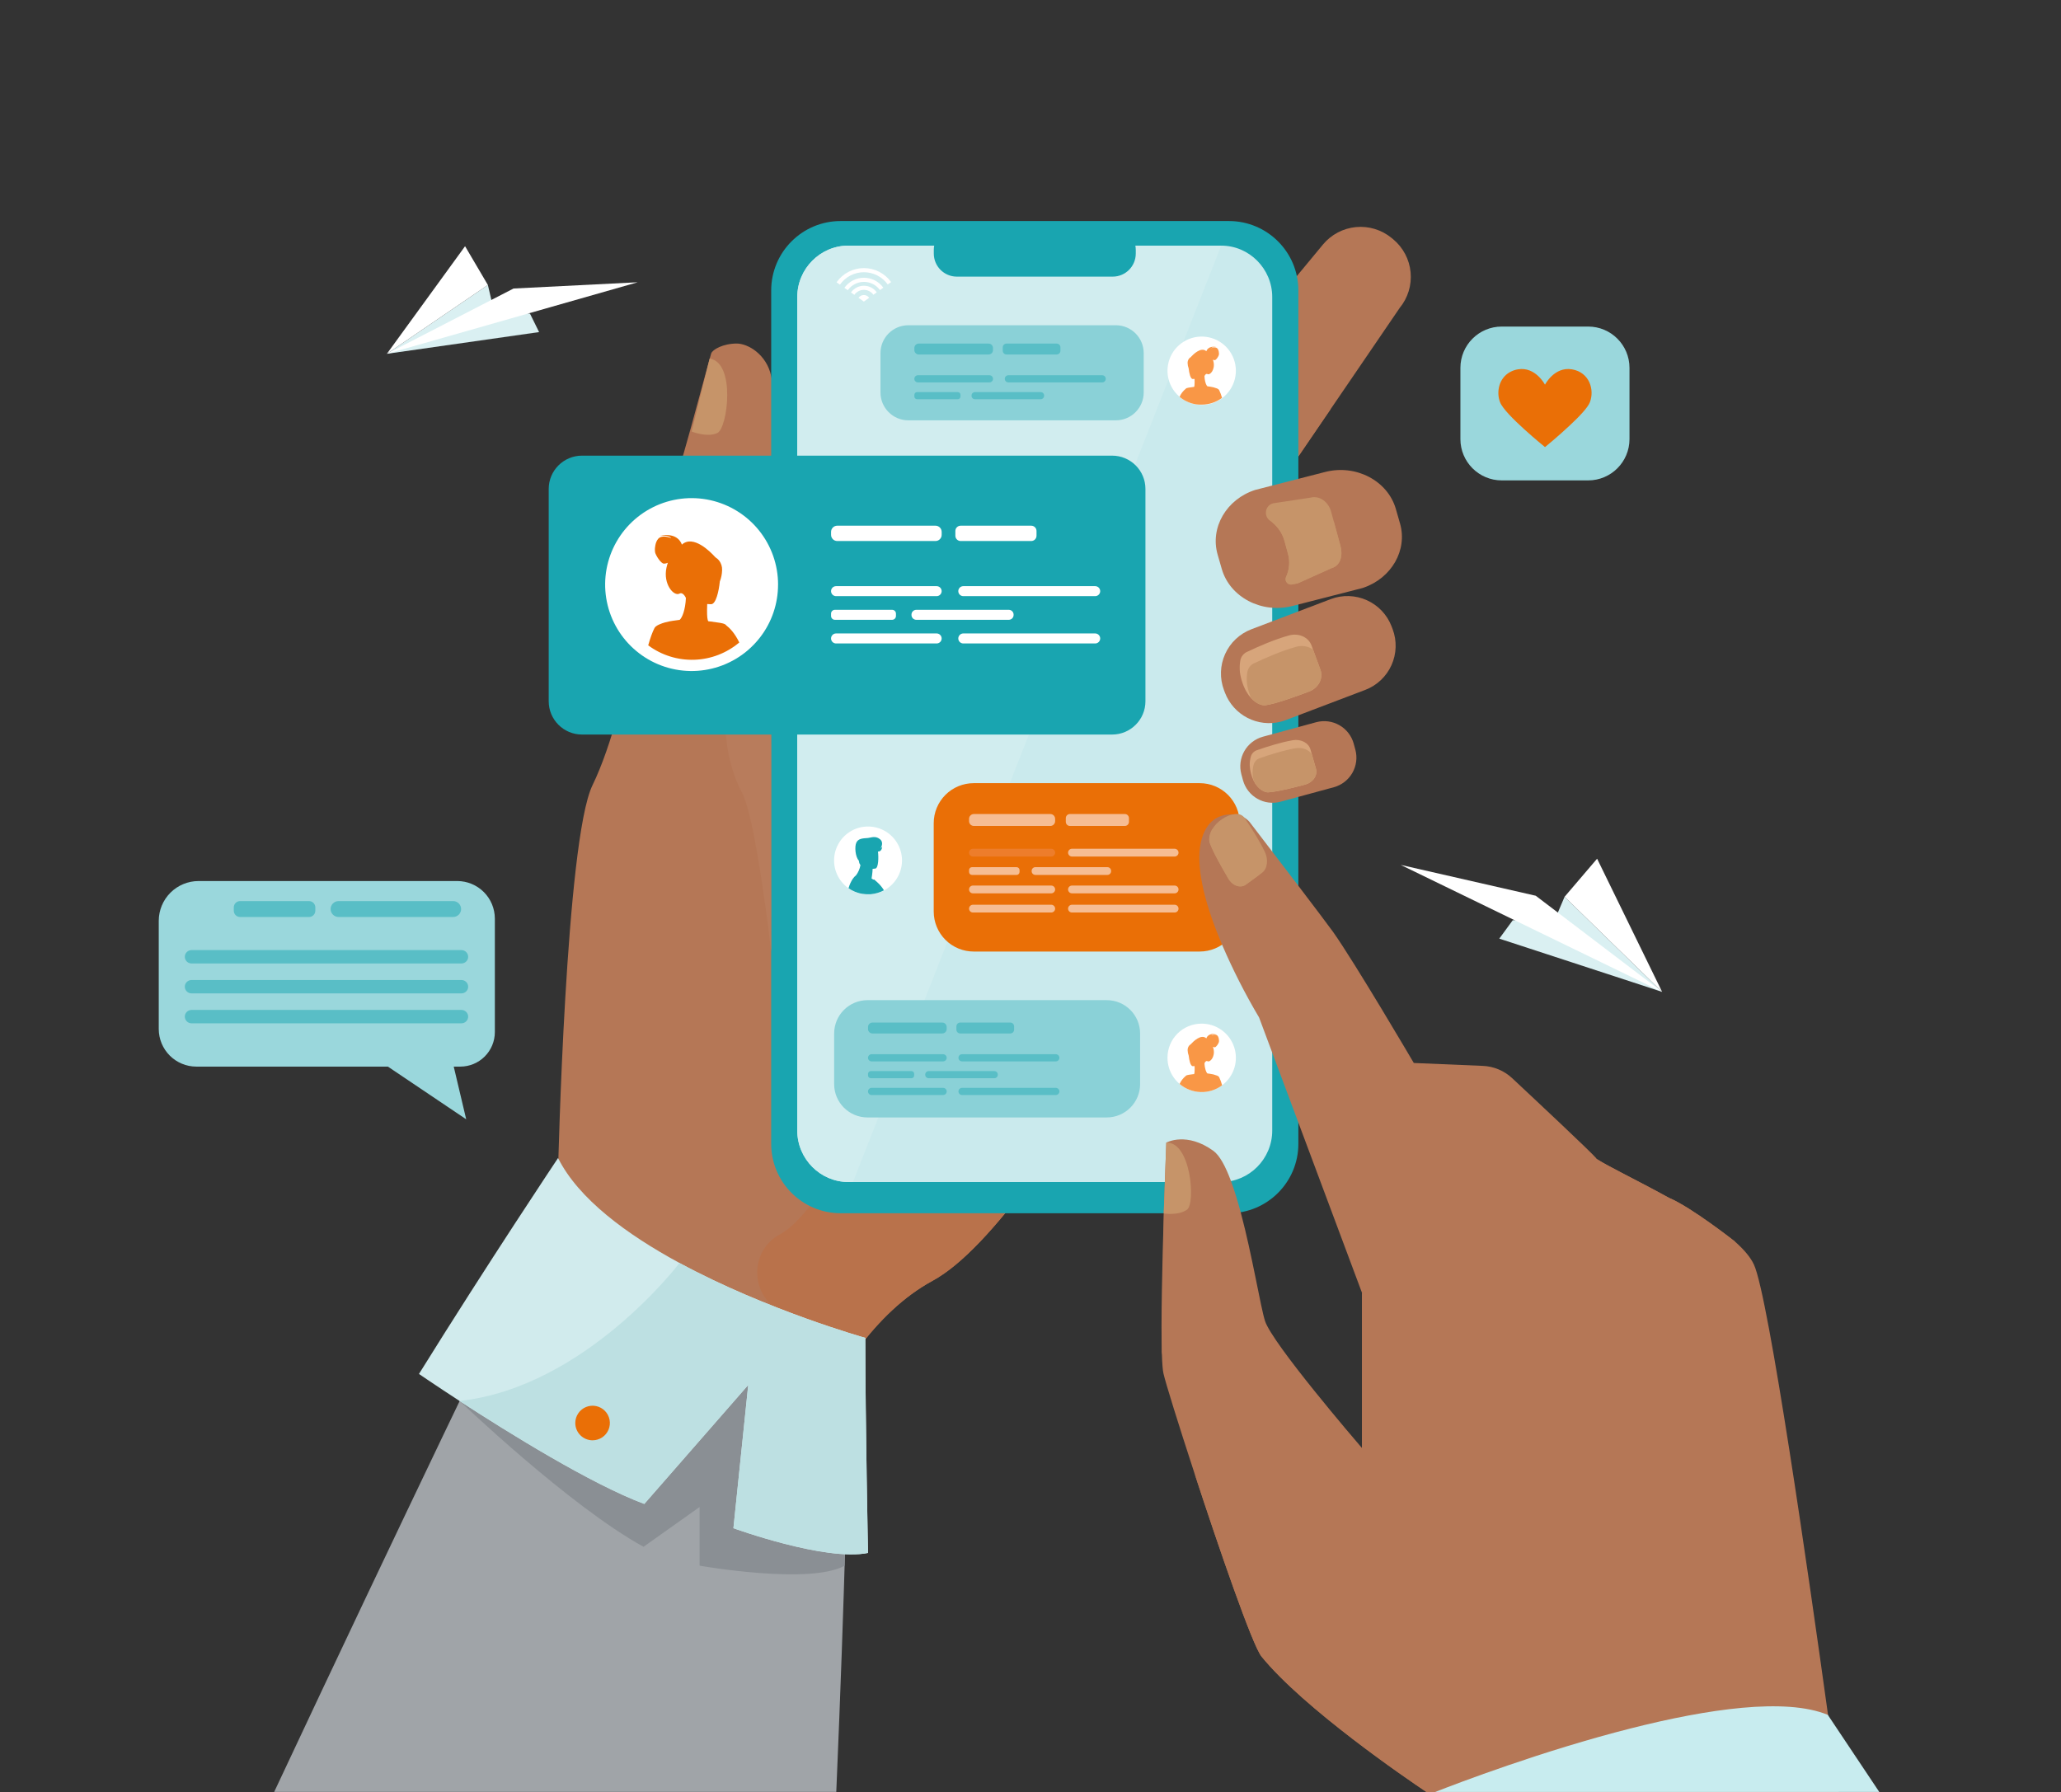 <svg width="330" height="287" viewBox="0 0 330 287" fill="none" xmlns="http://www.w3.org/2000/svg">
<rect x="0" y="0" width="330" height="287" fill="#333333" stroke="none"/>
<g clip-path="url(#clip0_1203_8462)">
<path d="M192.908 142.318C192.908 142.318 179.171 169.799 165.217 188.769C159.664 196.32 154.078 202.52 149.309 205.107C144.642 207.638 140.69 211.563 137.421 215.926C128.955 227.208 125.046 241.332 125.046 241.332L89.362 187.348C89.362 187.348 90.581 134.58 94.865 125.753C101.109 112.889 104.125 86.899 106.524 81.725C108.305 77.887 113.387 58.06 113.873 56.602C114.085 55.975 115.775 55.013 117.972 55.014C119.734 55.014 122.727 56.717 123.48 60.218C127.297 77.909 122.704 89.579 122.763 90.097C124.109 103.695 120.063 113.788 122.906 116.461C123.011 116.559 123.208 116.513 123.48 116.335C128.4 113.179 158.931 68.666 162.691 67.705C166.654 66.692 192.908 142.318 192.908 142.318Z" fill="#B57756"/>
<path d="M135.781 230.649C135.781 230.649 135.294 254.637 133.902 286.947H43.904C64.471 243.074 82.356 206.148 82.356 206.148C82.356 206.148 133.605 207.714 135.781 230.649Z" fill="#A0A4A8"/>
<path d="M224.113 49.309L213.065 65.508L202.223 81.405C201.561 82.203 200.796 82.48 199.969 82.401C197.366 82.154 194.148 78.401 191.638 76.323L191.384 76.114C189.794 74.791 188.792 72.893 188.597 70.834C188.402 68.775 189.03 66.722 190.344 65.125L206.917 45.091L211.833 39.15C213.156 37.56 215.054 36.558 217.113 36.364C219.172 36.169 221.224 36.797 222.822 38.111L223.077 38.32C224.666 39.644 225.667 41.542 225.861 43.601C226.055 45.66 225.427 47.712 224.113 49.309Z" fill="#B57756"/>
<path d="M213.055 65.508L202.213 81.405C201.551 82.203 200.786 82.48 199.958 82.401L206.907 45.097C206.923 45.3 208.104 62.04 213.055 65.508Z" fill="#B57756"/>
<path d="M165.217 188.769C159.664 196.32 154.078 202.52 149.309 205.107C144.642 207.638 140.69 211.563 137.421 215.926C133.66 214.173 129.373 212.117 125.183 210.08C120.081 207.6 119.885 200.355 124.883 197.67C124.932 197.644 124.98 197.617 125.027 197.59C129.71 194.911 134.508 185.449 134.508 185.449L165.217 188.769Z" fill="#B9724B"/>
<path d="M113.625 57.423L110.734 69.096C110.734 69.096 113.262 70.129 114.884 69.327C116.507 68.525 117.832 58.051 113.625 57.423Z" fill="#C69469"/>
<path d="M196.77 35.396H134.6C128.459 35.396 123.482 40.374 123.482 46.514V183.167C123.482 189.308 128.459 194.285 134.6 194.285H196.77C202.911 194.285 207.889 189.308 207.889 183.167V46.514C207.889 40.374 202.911 35.396 196.77 35.396Z" fill="#19A5B0"/>
<path d="M203.705 47.566V181.051C203.705 185.579 200.026 189.284 195.526 189.284H135.837C131.343 189.284 127.658 185.579 127.658 181.051V47.566C127.658 43.038 131.336 39.333 135.837 39.333H195.532C200.026 39.333 203.705 43.044 203.705 47.566Z" fill="#CAEAED"/>
<path d="M195.532 39.333L136.576 189.284H135.837C131.343 189.284 127.658 185.579 127.658 181.051V47.566C127.658 43.038 131.336 39.333 135.837 39.333H195.532Z" fill="#D1EDEF"/>
<path d="M178.161 36.327H153.21C151.17 36.327 149.516 37.981 149.516 40.022V40.604C149.516 42.645 151.17 44.299 153.21 44.299H178.161C180.202 44.299 181.856 42.645 181.856 40.604V40.022C181.856 37.981 180.202 36.327 178.161 36.327Z" fill="#19A5B0"/>
<path d="M218.605 110.478L216.958 111.104L205.877 115.315C205.62 115.414 205.357 115.497 205.091 115.565C203.292 116.026 201.386 115.81 199.736 114.958C198.086 114.105 196.807 112.676 196.142 110.942L195.98 110.511C195.275 108.64 195.339 106.565 196.158 104.741C196.978 102.917 198.486 101.491 200.353 100.775L210.683 96.851L211.434 96.564L213.082 95.937C214.956 95.231 217.032 95.296 218.858 96.118C220.683 96.939 222.109 98.451 222.822 100.322L222.985 100.752C223.687 102.623 223.62 104.696 222.799 106.518C221.979 108.34 220.471 109.764 218.605 110.478Z" fill="#B57756"/>
<path d="M209.606 110.737C207.758 111.438 204.409 112.681 202.619 112.939C202.112 113.011 201.184 112.735 200.307 111.782C199.785 111.209 199.286 110.396 198.914 109.269C198.734 108.748 198.607 108.211 198.535 107.665C198.465 107.029 198.486 106.386 198.597 105.756C198.653 105.462 198.778 105.186 198.962 104.949C199.145 104.713 199.382 104.523 199.653 104.395C199.653 104.395 199.653 104.395 199.661 104.395C201.565 103.487 204.132 102.377 206.382 101.76C207.937 101.33 209.511 102.017 210.003 103.379L210.236 104.015L211.425 107.272C211.917 108.62 211.117 110.167 209.606 110.737Z" fill="#D7A57B"/>
<path d="M209.606 110.737C207.758 111.438 204.409 112.681 202.618 112.939C202.112 113.011 201.184 112.735 200.307 111.783C200.215 111.564 200.129 111.336 200.049 111.091C199.867 110.571 199.74 110.033 199.67 109.487C199.6 108.851 199.621 108.209 199.73 107.579C199.787 107.285 199.913 107.009 200.097 106.772C200.28 106.536 200.517 106.346 200.788 106.218C200.788 106.218 200.788 106.218 200.796 106.218C202.7 105.309 205.266 104.201 207.517 103.583C207.974 103.445 208.457 103.412 208.929 103.487C209.401 103.561 209.85 103.741 210.243 104.013L211.432 107.27C211.917 108.62 211.117 110.167 209.606 110.737Z" fill="#C69469"/>
<path d="M213.577 126.062L205.03 128.387C203.779 128.724 202.444 128.552 201.319 127.909C200.194 127.265 199.369 126.202 199.024 124.952L198.76 123.985C198.424 122.732 198.598 121.397 199.243 120.271C199.888 119.146 200.953 118.321 202.204 117.978L210.749 115.652C212.002 115.316 213.338 115.489 214.463 116.134C215.589 116.779 216.413 117.844 216.755 119.096L217.018 120.063C217.353 121.314 217.179 122.647 216.534 123.771C215.889 124.895 214.827 125.718 213.577 126.062Z" fill="#B57756"/>
<path d="M208.956 125.643C207.386 126.061 204.55 126.8 203.062 126.882C202.521 126.912 201.438 126.452 200.732 125.033C200.362 124.262 200.148 123.425 200.103 122.571C200.093 122.076 200.157 121.584 200.294 121.109C200.367 120.881 200.492 120.675 200.66 120.505C200.828 120.336 201.033 120.208 201.26 120.133H201.268C202.897 119.559 205.084 118.872 206.976 118.54C208.282 118.312 209.521 118.941 209.827 120.018L210.048 120.787L210.706 123.099C211.011 124.163 210.239 125.301 208.956 125.643Z" fill="#D7A57B"/>
<path d="M208.956 125.643C207.386 126.062 204.55 126.8 203.062 126.882C202.521 126.912 201.438 126.452 200.732 125.033C200.631 124.647 200.573 124.252 200.558 123.853C200.548 123.359 200.612 122.866 200.749 122.391C200.822 122.164 200.948 121.957 201.116 121.787C201.284 121.617 201.489 121.49 201.716 121.414C203.345 120.84 205.533 120.152 207.424 119.823C208.505 119.634 209.543 120.033 210.041 120.786L210.699 123.097C211.011 124.163 210.239 125.301 208.956 125.643Z" fill="#C69469"/>
<path d="M73.596 224.348C73.596 224.348 91.183 241.194 103.04 247.698L112.018 241.33V250.724C112.018 250.724 129.666 253.846 135.241 250.724V225.109L85.656 200.25L73.596 224.348Z" fill="#8A8F94"/>
<path d="M138.987 248.685C132.156 250.087 117.434 244.721 117.434 244.721L119.804 221.785L103.161 240.837C94.696 237.681 81.453 229.465 73.586 224.349C69.669 221.8 67.083 220.023 67.083 220.023C78.186 202.157 89.353 185.444 89.353 185.444C92.631 192.003 100.389 197.696 108.8 202.251C122.776 209.821 138.551 214.243 138.551 214.243C138.556 227.878 138.987 248.685 138.987 248.685Z" fill="#D1EBED"/>
<path d="M218.335 94.106L218.152 94.169L206.949 97.039C202.023 98.306 196.928 95.64 195.628 91.117L194.963 88.813C193.713 84.47 196.397 79.929 200.976 78.457L204.675 77.507L212.179 75.58C217.104 74.314 222.198 76.98 223.498 81.503L224.165 83.82C225.396 88.096 222.799 92.571 218.335 94.106Z" fill="#B57756"/>
<path d="M213.209 90.978L207.756 93.432H207.722C207.505 93.492 207.286 93.54 207.063 93.575C206.973 93.59 206.88 93.6 206.788 93.61C206.75 93.613 206.711 93.613 206.673 93.61C206.531 93.605 206.393 93.565 206.27 93.493C206.147 93.422 206.044 93.321 205.969 93.2C205.895 93.079 205.851 92.942 205.843 92.8C205.835 92.658 205.862 92.516 205.921 92.387C206.455 91.232 206.564 89.925 206.23 88.697L206.099 88.222C206.1 88.217 206.1 88.212 206.099 88.208L205.677 86.661C205.356 85.473 204.665 84.418 203.705 83.648C203.593 83.558 203.478 83.471 203.36 83.391C202.284 82.645 202.558 80.952 203.818 80.608L203.852 80.597L209.825 79.694C211.302 79.293 212.724 80.43 213.125 81.906L213.605 83.666L214.626 87.42C215.028 88.906 214.678 90.578 213.209 90.978Z" fill="#C69469"/>
<path d="M213.209 90.978L207.756 93.432H207.722C207.594 93.456 207.195 93.523 206.673 93.604C206.531 93.599 206.393 93.559 206.27 93.488C206.147 93.416 206.044 93.315 205.969 93.194C205.895 93.073 205.851 92.936 205.843 92.794C205.835 92.652 205.862 92.51 205.921 92.381C206.455 91.226 206.564 89.919 206.23 88.691L206.099 88.216C206.1 88.211 206.1 88.207 206.099 88.202L205.677 86.661C205.356 85.473 204.665 84.418 203.705 83.648C203.91 83.348 204.215 83.132 204.565 83.038L204.6 83.028L210.573 82.126C211.817 81.787 213.019 82.54 213.61 83.666L214.632 87.42C215.028 88.906 214.678 90.578 213.209 90.978Z" fill="#C69469"/>
<path d="M123.48 152.374C123.48 152.374 121.041 131.04 118.783 126.881C116.524 122.721 114.622 114.388 118.088 108.198C121.555 102.009 122.756 90.104 122.756 90.104C124.101 103.702 120.055 113.796 122.899 116.469C123.004 116.566 123.2 116.52 123.473 116.342L123.48 152.374Z" fill="#B87C5C"/>
<path d="M178.069 72.966H93.192C90.246 72.966 87.857 75.354 87.857 78.3V112.295C87.857 115.241 90.246 117.629 93.192 117.629H178.069C181.016 117.629 183.404 115.241 183.404 112.295V78.3C183.404 75.354 181.016 72.966 178.069 72.966Z" fill="#19A5B0"/>
<path d="M178.663 52.084H145.441C142.977 52.084 140.979 54.082 140.979 56.546V62.848C140.979 65.312 142.977 67.31 145.441 67.31H178.663C181.128 67.31 183.126 65.312 183.126 62.848V56.546C183.126 54.082 181.128 52.084 178.663 52.084Z" fill="#8AD1D7"/>
<path d="M177.206 160.162H138.906C135.954 160.162 133.561 162.555 133.561 165.507V173.602C133.561 176.553 135.954 178.946 138.906 178.946H177.206C180.157 178.946 182.55 176.553 182.55 173.602V165.507C182.55 162.555 180.157 160.162 177.206 160.162Z" fill="#8AD1D7"/>
<path d="M155.909 125.413H192.093C193.791 125.413 195.42 126.088 196.621 127.288C197.822 128.489 198.496 130.118 198.496 131.816V145.975C198.496 147.673 197.822 149.301 196.621 150.502C195.421 151.703 193.793 152.378 192.094 152.378H155.909C155.068 152.379 154.235 152.213 153.458 151.892C152.681 151.57 151.975 151.098 151.38 150.504C150.785 149.909 150.313 149.203 149.992 148.426C149.67 147.649 149.504 146.816 149.504 145.975V131.816C149.504 130.975 149.67 130.142 149.992 129.365C150.313 128.588 150.785 127.882 151.38 127.288C151.975 126.693 152.681 126.221 153.458 125.9C154.235 125.578 155.068 125.413 155.909 125.413Z" fill="#EA6F06"/>
<path d="M294.39 286.957H228.382C225.216 284.835 208.778 273.622 201.982 265.263C200.547 263.491 195.268 248.225 191.221 235.83C188.691 228.082 186.629 221.462 186.289 219.942C186.169 219.413 186.088 218.364 186.04 216.944V216.929C185.868 211.86 186.103 202.085 186.345 194.32V194.284V194.182C186.357 193.841 186.367 193.505 186.378 193.178V193.166C186.378 193.133 186.378 193.099 186.378 193.066C186.423 191.717 186.466 190.446 186.506 189.29C186.608 186.4 186.694 184.226 186.73 183.375L186.744 182.979C186.849 182.921 190.024 181.226 194.268 184.284C195.293 185.022 196.24 186.807 197.103 189.136C197.656 190.622 198.174 192.33 198.656 194.129C200.509 201.049 201.84 209.322 202.55 211.537C203.698 215.124 217.185 230.859 218.034 231.838C218.047 231.855 218.061 231.871 218.074 231.887V207.019L207.887 179.758L203.705 168.567L201.603 162.943C199.378 159.187 197.397 155.292 195.674 151.282C194.491 148.496 193.406 145.504 192.734 142.66C192.574 141.983 192.437 141.313 192.328 140.652C191.931 138.249 191.898 136.019 192.456 134.204C193.442 130.971 195.663 130.363 197.369 130.429C197.545 130.429 197.716 130.45 197.881 130.469C198.047 130.489 198.211 130.521 198.372 130.564C198.669 130.643 198.954 130.762 199.22 130.917C199.661 131.175 200.04 131.529 200.327 131.953C200.327 131.953 201.762 133.834 203.7 136.362C204.972 138.026 206.457 139.97 207.883 141.844C210.422 145.183 212.781 148.301 213.43 149.21C216.935 154.144 226.373 170.224 226.373 170.224L237.421 170.688C239.171 170.761 240.837 171.458 242.117 172.653C246.045 176.322 254.515 184.261 255.554 185.441C255.554 185.829 262.135 188.994 267.22 191.812C270.857 193.349 277.765 198.795 277.765 198.795C279.2 200.059 280.288 201.317 280.84 202.525C283.209 207.681 289.634 252.516 292.706 274.681C293.7 281.806 294.34 286.588 294.39 286.957Z" fill="#B57756"/>
<path d="M226.377 170.23C226.377 170.23 236.611 186.936 237.966 187.688C239.32 188.44 244.589 189.495 245.191 187.688C245.794 185.882 226.377 170.23 226.377 170.23Z" fill="#B57756"/>
<path d="M277.821 198.847L277.77 198.801C277.77 198.801 270.861 193.348 267.224 191.818C262.555 189.235 256.627 186.351 255.687 185.596C256.77 186.836 264.392 195.462 267.326 196.108C269.901 196.676 275.751 198.275 277.821 198.847Z" fill="#B57756"/>
<path d="M218.075 231.88V207.019C218.075 207.019 223.981 216.898 224.433 222.317C224.885 227.736 221.979 236.505 218.075 231.88Z" fill="#B57756"/>
<path d="M196.647 140.65C195.786 139.17 194.237 136.489 193.704 134.983C193.561 134.552 193.574 133.709 194.096 132.803C194.482 132.155 195.012 131.605 195.645 131.195C195.983 130.956 196.348 130.759 196.733 130.608C197.179 130.446 197.65 130.359 198.125 130.351C198.364 130.362 198.598 130.43 198.805 130.551C199.012 130.671 199.187 130.84 199.314 131.043C200.339 132.537 201.636 134.57 202.518 136.411C203.128 137.682 202.936 139.15 202.046 139.794L201.63 140.098L199.504 141.65C198.624 142.3 197.35 141.861 196.647 140.65Z" fill="#C69469"/>
<path d="M196.647 140.65C195.786 139.17 194.237 136.49 193.704 134.983C193.561 134.553 193.574 133.709 194.096 132.804C194.56 132.422 195.078 132.111 195.633 131.881C196.079 131.718 196.549 131.632 197.024 131.624C197.264 131.634 197.497 131.703 197.704 131.823C197.912 131.944 198.086 132.113 198.214 132.316C199.24 133.809 200.537 135.842 201.418 137.682C201.809 138.497 201.871 139.391 201.63 140.097L199.504 141.649C198.624 142.3 197.35 141.861 196.647 140.65Z" fill="#C69469"/>
<path d="M254.291 52.295H240.454C236.798 52.295 233.835 55.258 233.835 58.914V70.312C233.835 73.967 236.798 76.93 240.454 76.93H254.291C257.946 76.93 260.909 73.967 260.909 70.312V58.914C260.909 55.258 257.946 52.295 254.291 52.295Z" fill="#9AD7DC"/>
<path d="M240.183 64.41C240.934 66.392 247.381 71.597 247.381 71.597C247.381 71.597 249.483 69.89 251.428 68.05C252.885 66.69 254.246 65.257 254.569 64.41C255.332 62.44 254.52 59.622 251.7 59.145C248.879 58.667 247.377 61.604 247.377 61.604C247.377 61.604 245.861 58.667 243.044 59.145C242.589 59.218 242.152 59.371 241.752 59.598C239.997 60.578 239.556 62.786 240.183 64.41Z" fill="#EA6F06"/>
<path d="M31.773 141.088H73.225C74.817 141.092 76.343 141.727 77.469 142.852C78.595 143.978 79.229 145.503 79.234 147.095V165.287C79.23 166.749 78.647 168.15 77.614 169.184C76.58 170.218 75.178 170.801 73.716 170.805H72.65L74.647 179.242L62.109 170.805H31.422C29.832 170.799 28.308 170.165 27.184 169.041C26.06 167.917 25.425 166.393 25.419 164.803V147.448C25.424 145.764 26.094 144.15 27.285 142.958C28.475 141.767 30.089 141.094 31.773 141.088Z" fill="#9AD7DC"/>
<path d="M30.661 154.288H73.891C74.175 154.287 74.446 154.174 74.647 153.973C74.847 153.773 74.96 153.501 74.962 153.218C74.96 152.934 74.847 152.662 74.647 152.462C74.446 152.261 74.175 152.148 73.891 152.147H30.661C30.378 152.148 30.106 152.261 29.905 152.462C29.705 152.662 29.592 152.934 29.591 153.218C29.592 153.501 29.705 153.773 29.905 153.974C30.106 154.174 30.378 154.287 30.661 154.288Z" fill="#59BEC6"/>
<path d="M30.661 159.079H73.891C74.175 159.078 74.447 158.965 74.647 158.764C74.848 158.564 74.961 158.292 74.962 158.008C74.96 157.725 74.847 157.453 74.647 157.253C74.446 157.052 74.175 156.939 73.891 156.938H30.661C30.378 156.939 30.106 157.052 29.905 157.252C29.705 157.453 29.592 157.725 29.591 158.008C29.591 158.292 29.704 158.564 29.905 158.765C30.105 158.965 30.378 159.078 30.661 159.079Z" fill="#59BEC6"/>
<path d="M30.661 163.871H73.891C74.175 163.87 74.446 163.757 74.647 163.556C74.847 163.356 74.96 163.084 74.962 162.801C74.961 162.517 74.848 162.245 74.647 162.045C74.447 161.844 74.175 161.731 73.891 161.73H30.661C30.378 161.731 30.105 161.844 29.905 162.044C29.704 162.245 29.591 162.517 29.591 162.801C29.592 163.084 29.705 163.356 29.905 163.557C30.106 163.757 30.378 163.87 30.661 163.871Z" fill="#59BEC6"/>
<path d="M54.209 146.846H72.558C72.896 146.845 73.22 146.711 73.458 146.472C73.697 146.233 73.832 145.909 73.832 145.572C73.831 145.234 73.697 144.911 73.458 144.672C73.219 144.433 72.896 144.299 72.558 144.298H54.209C53.871 144.299 53.548 144.433 53.309 144.672C53.071 144.911 52.936 145.234 52.935 145.572C52.936 145.909 53.07 146.233 53.309 146.472C53.548 146.711 53.871 146.845 54.209 146.846Z" fill="#59BEC6"/>
<path d="M38.441 146.847H49.481C50.038 146.847 50.489 146.396 50.489 145.84V145.306C50.489 144.75 50.038 144.299 49.481 144.299H38.441C37.884 144.299 37.433 144.75 37.433 145.306V145.84C37.433 146.396 37.884 146.847 38.441 146.847Z" fill="#59BEC6"/>
<path d="M240.059 150.311L266.132 158.835L250.514 143.613L248.929 147.332L242.217 147.365L240.059 150.311Z" fill="#DAF0F2"/>
<path d="M266.132 158.835L245.897 143.442L224.278 138.504L266.132 158.835Z" fill="white"/>
<path d="M250.514 143.613L266.132 158.835L255.723 137.51L250.514 143.613Z" fill="white"/>
<path d="M86.317 53.18L61.947 56.657L78.118 45.635L78.942 49.169L84.868 50.242L86.317 53.18Z" fill="#DAF0F2"/>
<path d="M61.947 56.657L82.226 46.202L102.103 45.201L61.947 56.657Z" fill="white"/>
<path d="M78.118 45.635L61.947 56.657L74.465 39.429L78.118 45.635Z" fill="white"/>
<path d="M124.578 93.612C124.584 96.668 123.575 99.639 121.708 102.058C121.11 102.833 120.432 103.543 119.685 104.177C117.278 106.215 114.248 107.37 111.095 107.452C107.942 107.533 104.856 106.536 102.348 104.624C99.839 102.713 98.058 100.002 97.3 96.941C96.541 93.88 96.851 90.651 98.177 87.79C99.504 84.929 101.767 82.606 104.594 81.206C107.42 79.806 110.639 79.414 113.719 80.093C116.799 80.772 119.554 82.482 121.53 84.941C123.505 87.399 124.582 90.459 124.582 93.612H124.578Z" fill="white"/>
<path d="M116.296 100.156L116.189 100.04C116.029 99.918 115.87 99.842 115.23 99.732C114.905 99.677 114.453 99.613 113.811 99.529C113.811 99.529 113.668 99.514 113.6 99.508L113.44 99.494C113.256 99.397 113.209 98.633 113.21 97.832C113.21 97.772 113.21 97.712 113.21 97.651C113.21 97.347 113.223 97.047 113.234 96.778C113.234 96.76 113.234 96.745 113.234 96.727C113.63 96.76 113.893 96.757 113.893 96.757C114.631 96.699 115.091 94.722 115.256 93.123C115.482 92.54 115.606 91.923 115.621 91.298C115.645 90.75 115.478 90.211 115.147 89.773C115.002 89.589 114.827 89.432 114.629 89.308C114.583 89.262 114.536 89.221 114.486 89.18C113.8 88.418 111.011 85.563 109.177 87.215C109.13 87.05 108.534 85.196 105.647 85.803C105.827 85.784 107.107 85.659 107.477 86.182C107.426 86.16 106.309 85.664 105.611 86.097C105.286 86.295 105.083 86.707 104.969 87.14V87.149C104.969 87.149 104.969 87.149 104.969 87.156C104.968 87.16 104.968 87.165 104.969 87.169C104.956 87.228 104.941 87.286 104.929 87.345C104.929 87.354 104.929 87.362 104.929 87.373C104.929 87.383 104.929 87.373 104.929 87.373C104.85 87.732 104.839 88.102 104.894 88.466C105.002 88.918 105.798 90.264 106.329 90.264C106.537 90.256 106.742 90.207 106.931 90.12C106.844 90.377 106.772 90.638 106.716 90.903C106.141 93.548 107.896 95.556 108.802 95.057C109.385 94.74 109.825 95.759 109.825 95.759C109.739 97.689 109.21 98.948 108.821 99.263C108.678 99.278 108.376 99.316 107.996 99.376C107.996 99.376 106.657 99.519 105.639 99.966L105.614 99.976C105.409 100.056 105.216 100.164 105.04 100.297C104.968 100.351 104.905 100.417 104.854 100.491C104.831 100.518 104.81 100.547 104.794 100.578C104.454 101.227 104.111 102.201 103.789 103.343C105.915 104.922 108.512 105.736 111.159 105.653C113.806 105.57 116.347 104.595 118.37 102.885C117.622 101.319 116.764 100.511 116.296 100.156Z" fill="#EA6F06"/>
<path d="M149.786 84.183H134.059C133.511 84.183 133.068 84.627 133.068 85.174V85.648C133.068 86.195 133.511 86.639 134.059 86.639H149.786C150.333 86.639 150.777 86.195 150.777 85.648V85.174C150.777 84.627 150.333 84.183 149.786 84.183Z" fill="white"/>
<path d="M149.975 95.466H133.865C133.653 95.465 133.45 95.38 133.3 95.23C133.15 95.081 133.066 94.878 133.065 94.666C133.065 94.454 133.15 94.25 133.3 94.1C133.45 93.95 133.653 93.866 133.865 93.865H149.973C150.186 93.866 150.389 93.95 150.539 94.1C150.689 94.25 150.773 94.454 150.774 94.666C150.773 94.877 150.689 95.08 150.539 95.23C150.39 95.38 150.187 95.465 149.975 95.466Z" fill="white"/>
<path d="M142.844 97.653H133.679C133.34 97.653 133.066 97.927 133.066 98.265V98.641C133.066 98.98 133.34 99.254 133.679 99.254H142.844C143.182 99.254 143.457 98.98 143.457 98.641V98.265C143.457 97.927 143.182 97.653 142.844 97.653Z" fill="white"/>
<path d="M161.524 97.653H146.714C146.289 97.653 145.945 97.997 145.945 98.422V98.485C145.945 98.91 146.289 99.254 146.714 99.254H161.524C161.948 99.254 162.293 98.91 162.293 98.485V98.422C162.293 97.997 161.948 97.653 161.524 97.653Z" fill="white"/>
<path d="M175.359 95.466H154.239C154.027 95.465 153.824 95.381 153.674 95.231C153.524 95.081 153.439 94.878 153.438 94.666C153.439 94.454 153.524 94.25 153.674 94.1C153.824 93.95 154.027 93.866 154.239 93.865H175.359C175.571 93.866 175.774 93.95 175.924 94.1C176.074 94.25 176.159 94.454 176.16 94.666C176.159 94.878 176.074 95.081 175.924 95.23C175.774 95.38 175.571 95.465 175.359 95.466Z" fill="white"/>
<path d="M149.975 103.043H133.865C133.653 103.043 133.45 102.958 133.3 102.808C133.15 102.658 133.065 102.455 133.065 102.243C133.065 102.03 133.149 101.826 133.299 101.676C133.449 101.525 133.653 101.44 133.865 101.439H149.973C150.186 101.44 150.389 101.525 150.539 101.675C150.689 101.825 150.773 102.028 150.774 102.24C150.774 102.452 150.69 102.656 150.54 102.806C150.391 102.957 150.187 103.042 149.975 103.043Z" fill="white"/>
<path d="M175.359 103.043H154.239C154.027 103.043 153.824 102.958 153.674 102.808C153.524 102.658 153.439 102.455 153.438 102.243C153.438 102.03 153.523 101.826 153.673 101.676C153.823 101.525 154.026 101.44 154.239 101.439H175.359C175.571 101.44 175.774 101.525 175.924 101.675C176.074 101.825 176.159 102.028 176.16 102.24C176.16 102.452 176.075 102.656 175.925 102.807C175.775 102.958 175.572 103.043 175.359 103.043Z" fill="white"/>
<path d="M165.113 84.183H153.819C153.35 84.183 152.969 84.563 152.969 85.032V85.79C152.969 86.259 153.35 86.639 153.819 86.639H165.113C165.583 86.639 165.963 86.259 165.963 85.79V85.032C165.963 84.563 165.583 84.183 165.113 84.183Z" fill="white"/>
<path d="M150.873 163.752H139.692C139.303 163.752 138.987 164.067 138.987 164.456V164.793C138.987 165.183 139.303 165.498 139.692 165.498H150.873C151.262 165.498 151.578 165.183 151.578 164.793V164.456C151.578 164.067 151.262 163.752 150.873 163.752Z" fill="#59BEC6"/>
<path d="M151.008 169.969H139.556C139.403 169.969 139.257 169.908 139.15 169.801C139.042 169.693 138.982 169.547 138.982 169.395C138.982 169.243 139.042 169.097 139.15 168.989C139.257 168.881 139.403 168.821 139.556 168.821H151.008C151.16 168.821 151.306 168.881 151.414 168.989C151.521 169.097 151.582 169.243 151.582 169.395C151.582 169.547 151.521 169.693 151.414 169.801C151.306 169.908 151.16 169.969 151.008 169.969Z" fill="#59BEC6"/>
<path d="M145.939 171.524H139.424C139.183 171.524 138.987 171.719 138.987 171.96V172.226C138.987 172.467 139.183 172.662 139.424 172.662H145.939C146.18 172.662 146.375 172.467 146.375 172.226V171.96C146.375 171.719 146.18 171.524 145.939 171.524Z" fill="#59BEC6"/>
<path d="M159.218 171.524H148.689C148.388 171.524 148.143 171.769 148.143 172.071V172.115C148.143 172.417 148.388 172.662 148.689 172.662H159.218C159.52 172.662 159.765 172.417 159.765 172.115V172.071C159.765 171.769 159.52 171.524 159.218 171.524Z" fill="#59BEC6"/>
<path d="M169.055 169.969H154.038C153.886 169.969 153.74 169.908 153.632 169.801C153.525 169.693 153.464 169.547 153.464 169.395C153.464 169.243 153.525 169.097 153.632 168.989C153.74 168.881 153.886 168.821 154.038 168.821H169.055C169.207 168.821 169.353 168.881 169.46 168.989C169.568 169.097 169.629 169.243 169.629 169.395C169.629 169.547 169.568 169.693 169.46 169.801C169.353 169.908 169.207 169.969 169.055 169.969Z" fill="#59BEC6"/>
<path d="M151.008 175.355H139.556C139.403 175.355 139.257 175.294 139.15 175.187C139.042 175.079 138.982 174.933 138.982 174.781C138.982 174.629 139.042 174.483 139.15 174.375C139.257 174.267 139.403 174.207 139.556 174.207H151.008C151.16 174.207 151.306 174.267 151.414 174.375C151.521 174.483 151.582 174.629 151.582 174.781C151.582 174.933 151.521 175.079 151.414 175.187C151.306 175.294 151.16 175.355 151.008 175.355Z" fill="#59BEC6"/>
<path d="M169.055 175.355H154.038C153.886 175.355 153.74 175.294 153.632 175.187C153.525 175.079 153.464 174.933 153.464 174.781C153.464 174.629 153.525 174.483 153.632 174.375C153.74 174.267 153.886 174.207 154.038 174.207H169.055C169.207 174.207 169.353 174.267 169.46 174.375C169.568 174.483 169.629 174.629 169.629 174.781C169.629 174.933 169.568 175.079 169.46 175.187C169.353 175.294 169.207 175.355 169.055 175.355Z" fill="#59BEC6"/>
<path d="M161.77 163.752H153.741C153.408 163.752 153.137 164.022 153.137 164.356V164.894C153.137 165.227 153.408 165.498 153.741 165.498H161.77C162.104 165.498 162.374 165.227 162.374 164.894V164.356C162.374 164.022 162.104 163.752 161.77 163.752Z" fill="#59BEC6"/>
<path d="M158.29 55.021H147.108C146.719 55.021 146.404 55.337 146.404 55.726V56.063C146.404 56.452 146.719 56.767 147.108 56.767H158.29C158.679 56.767 158.994 56.452 158.994 56.063V55.726C158.994 55.337 158.679 55.021 158.29 55.021Z" fill="#59BEC6"/>
<path d="M158.426 61.237H146.973C146.821 61.237 146.675 61.176 146.568 61.069C146.46 60.961 146.4 60.815 146.4 60.663C146.4 60.51 146.46 60.364 146.568 60.257C146.675 60.149 146.821 60.089 146.973 60.089H158.426C158.578 60.089 158.724 60.149 158.832 60.257C158.939 60.364 159 60.51 159 60.663C159 60.815 158.939 60.961 158.832 61.069C158.724 61.176 158.578 61.237 158.426 61.237Z" fill="#59BEC6"/>
<path d="M153.355 62.792H146.84C146.599 62.792 146.404 62.987 146.404 63.228V63.493C146.404 63.734 146.599 63.93 146.84 63.93H153.355C153.596 63.93 153.792 63.734 153.792 63.493V63.228C153.792 62.987 153.596 62.792 153.355 62.792Z" fill="#59BEC6"/>
<path d="M166.634 62.792H156.106C155.804 62.792 155.559 63.037 155.559 63.339V63.383C155.559 63.685 155.804 63.93 156.106 63.93H166.634C166.936 63.93 167.181 63.685 167.181 63.383V63.339C167.181 63.037 166.936 62.792 166.634 62.792Z" fill="#59BEC6"/>
<path d="M176.478 61.237H161.456C161.304 61.237 161.158 61.176 161.05 61.069C160.943 60.961 160.882 60.815 160.882 60.663C160.882 60.51 160.943 60.364 161.05 60.257C161.158 60.149 161.304 60.089 161.456 60.089H176.478C176.63 60.089 176.776 60.149 176.884 60.257C176.992 60.364 177.052 60.51 177.052 60.663C177.052 60.815 176.992 60.961 176.884 61.069C176.776 61.176 176.63 61.237 176.478 61.237Z" fill="#59BEC6"/>
<path d="M169.188 55.021H161.159C160.826 55.021 160.555 55.292 160.555 55.625V56.163C160.555 56.497 160.826 56.767 161.159 56.767H169.188C169.522 56.767 169.792 56.497 169.792 56.163V55.625C169.792 55.292 169.522 55.021 169.188 55.021Z" fill="#59BEC6"/>
<path d="M168.172 130.356H155.932C155.506 130.356 155.16 130.701 155.16 131.128V131.495C155.16 131.921 155.506 132.267 155.932 132.267H168.172C168.599 132.267 168.944 131.921 168.944 131.495V131.128C168.944 130.701 168.599 130.356 168.172 130.356Z" fill="#F6BD93"/>
<path d="M168.322 137.165H155.783C155.618 137.164 155.46 137.098 155.343 136.981C155.226 136.865 155.161 136.706 155.16 136.541C155.161 136.376 155.227 136.218 155.343 136.102C155.46 135.985 155.618 135.919 155.783 135.918H168.322C168.486 135.919 168.644 135.985 168.761 136.102C168.878 136.218 168.944 136.376 168.944 136.541C168.944 136.706 168.878 136.865 168.762 136.981C168.645 137.098 168.487 137.164 168.322 137.165Z" fill="#ED7D2B"/>
<path d="M162.77 138.864H155.638C155.374 138.864 155.16 139.078 155.16 139.342V139.633C155.16 139.897 155.374 140.111 155.638 140.111H162.77C163.034 140.111 163.248 139.897 163.248 139.633V139.342C163.248 139.078 163.034 138.864 162.77 138.864Z" fill="#F6BD93"/>
<path d="M177.309 138.864H165.782C165.452 138.864 165.184 139.132 165.184 139.462V139.511C165.184 139.842 165.452 140.109 165.782 140.109H177.309C177.639 140.109 177.907 139.842 177.907 139.511V139.462C177.907 139.132 177.639 138.864 177.309 138.864Z" fill="#F6BD93"/>
<path d="M188.078 137.165H171.639C171.474 137.164 171.315 137.098 171.199 136.981C171.082 136.865 171.016 136.706 171.016 136.541C171.017 136.376 171.083 136.218 171.199 136.102C171.316 135.985 171.474 135.919 171.639 135.918H188.078C188.243 135.919 188.401 135.985 188.518 136.102C188.635 136.218 188.7 136.376 188.701 136.541C188.701 136.706 188.635 136.865 188.518 136.981C188.402 137.098 188.244 137.164 188.078 137.165Z" fill="#F6BD93"/>
<path d="M168.322 143.058H155.783C155.618 143.058 155.46 142.992 155.343 142.875C155.226 142.758 155.161 142.6 155.16 142.435C155.161 142.27 155.226 142.112 155.343 141.995C155.46 141.879 155.618 141.813 155.783 141.812H168.322C168.487 141.813 168.645 141.879 168.761 141.995C168.878 142.112 168.944 142.27 168.944 142.435C168.944 142.6 168.878 142.758 168.761 142.875C168.645 142.992 168.487 143.058 168.322 143.058Z" fill="#F6BD93"/>
<path d="M188.078 143.058H171.639C171.474 143.058 171.315 142.992 171.199 142.875C171.082 142.758 171.016 142.6 171.016 142.435C171.016 142.27 171.082 142.112 171.199 141.995C171.315 141.879 171.474 141.813 171.639 141.812H188.078C188.243 141.813 188.402 141.879 188.518 141.995C188.635 142.112 188.701 142.27 188.701 142.435C188.701 142.6 188.635 142.758 188.518 142.875C188.402 142.992 188.243 143.058 188.078 143.058Z" fill="#F6BD93"/>
<path d="M168.322 146.128H155.783C155.618 146.128 155.46 146.062 155.343 145.946C155.226 145.829 155.161 145.671 155.16 145.506C155.161 145.341 155.226 145.182 155.343 145.066C155.46 144.949 155.618 144.883 155.783 144.883H168.322C168.487 144.883 168.645 144.949 168.761 145.066C168.878 145.182 168.944 145.341 168.944 145.506C168.944 145.671 168.878 145.829 168.761 145.946C168.645 146.062 168.487 146.128 168.322 146.128Z" fill="#F6BD93"/>
<path d="M188.078 146.128H171.639C171.474 146.128 171.315 146.062 171.199 145.946C171.082 145.829 171.016 145.671 171.016 145.506C171.016 145.341 171.082 145.182 171.199 145.066C171.315 144.949 171.474 144.883 171.639 144.883H188.078C188.243 144.883 188.402 144.949 188.518 145.066C188.635 145.182 188.701 145.341 188.701 145.506C188.701 145.671 188.635 145.829 188.518 145.946C188.402 146.062 188.243 146.128 188.078 146.128Z" fill="#F6BD93"/>
<path d="M180.104 130.356H171.313C170.948 130.356 170.652 130.652 170.652 131.017V131.605C170.652 131.971 170.948 132.267 171.313 132.267H180.104C180.469 132.267 180.765 131.971 180.765 131.605V131.017C180.765 130.652 180.469 130.356 180.104 130.356Z" fill="#F6BD93"/>
<path d="M139.174 47.684L138.323 48.295L137.462 47.691C137.558 47.554 137.686 47.443 137.834 47.366C137.982 47.289 138.146 47.248 138.313 47.248C138.48 47.247 138.645 47.286 138.794 47.362C138.942 47.438 139.071 47.548 139.168 47.684H139.174Z" fill="white"/>
<path d="M138.326 45.76C137.92 45.76 137.52 45.857 137.16 46.045C136.8 46.232 136.49 46.503 136.257 46.836L136.796 47.214C136.968 46.969 137.195 46.769 137.46 46.63C137.725 46.491 138.02 46.418 138.319 46.417C138.618 46.416 138.913 46.487 139.179 46.624C139.445 46.76 139.674 46.959 139.847 47.203L140.385 46.817C140.15 46.49 139.841 46.223 139.483 46.039C139.125 45.855 138.728 45.759 138.326 45.76Z" fill="white"/>
<path d="M138.326 42.932C137.467 42.931 136.621 43.138 135.858 43.534C135.096 43.93 134.441 44.504 133.947 45.207L134.488 45.586C134.919 44.973 135.491 44.471 136.156 44.125C136.821 43.778 137.559 43.595 138.309 43.593C139.059 43.59 139.799 43.767 140.466 44.109C141.134 44.45 141.709 44.947 142.145 45.557L142.681 45.171C142.186 44.478 141.532 43.913 140.775 43.524C140.017 43.134 139.178 42.931 138.326 42.932Z" fill="white"/>
<path d="M138.326 44.478C137.715 44.478 137.112 44.624 136.569 44.905C136.026 45.186 135.558 45.592 135.204 46.091L135.743 46.47C136.036 46.06 136.421 45.726 136.868 45.495C137.315 45.263 137.811 45.142 138.314 45.14C138.818 45.138 139.314 45.255 139.763 45.483C140.212 45.711 140.6 46.042 140.896 46.45L141.431 46.067C141.076 45.575 140.61 45.174 140.07 44.898C139.53 44.622 138.932 44.478 138.326 44.478Z" fill="white"/>
<path d="M133.55 137.794C133.549 138.788 133.821 139.764 134.337 140.615C134.853 141.466 135.592 142.158 136.474 142.618C137.356 143.078 138.348 143.286 139.34 143.221C140.333 143.157 141.289 142.821 142.104 142.25C142.148 142.22 142.191 142.187 142.236 142.155C142.98 141.601 143.57 140.866 143.949 140.02C144.329 139.173 144.486 138.244 144.405 137.32C144.324 136.396 144.007 135.508 143.486 134.74C142.965 133.973 142.257 133.351 141.428 132.935C140.599 132.519 139.677 132.321 138.75 132.362C137.823 132.402 136.922 132.679 136.133 133.166C135.343 133.653 134.691 134.334 134.239 135.144C133.787 135.954 133.55 136.866 133.55 137.794Z" fill="white"/>
<path d="M140.465 141.282L139.964 140.838L139.84 140.861C139.747 140.796 139.651 140.735 139.553 140.679C139.586 140.477 139.613 140.289 139.636 140.122C139.682 139.795 139.711 139.465 139.721 139.134C139.986 139.121 140.165 139.092 140.165 139.092C140.667 138.976 140.692 137.261 140.576 136.366C140.672 136.369 140.767 136.351 140.855 136.313C141.236 136.145 141.257 135.57 141.257 135.57C141.195 135.685 141.1 135.779 140.985 135.841C140.985 135.841 141.62 134.97 140.883 134.375C140.145 133.779 139.398 134.168 138.97 134.194C138.032 134.251 137.425 134.307 137.119 134.924C136.814 135.541 136.936 137.205 137.515 137.821C137.525 137.878 137.535 137.934 137.543 137.992C137.57 138.191 137.649 138.379 137.772 138.538C137.669 139.123 137.431 139.676 137.078 140.154C136.886 140.308 136.718 140.489 136.578 140.692H136.568C136.256 141.165 136.019 141.685 135.867 142.231C135.867 142.231 135.867 142.231 135.867 142.24C136.176 142.458 136.509 142.64 136.858 142.785L136.927 142.814H136.943L137.056 142.858C137.148 142.894 137.24 142.927 137.333 142.957C137.426 142.988 137.53 143.018 137.629 143.044L137.772 143.077C137.812 143.087 137.852 143.095 137.894 143.102H137.911L137.993 143.118L138.185 143.151H138.23L138.336 143.165L138.487 143.183C138.543 143.183 138.6 143.193 138.657 143.196C138.715 143.198 138.765 143.196 138.819 143.204H138.99H139.174H139.234H139.325H139.317C139.375 143.204 139.431 143.197 139.488 143.191C140.206 143.123 140.902 142.913 141.537 142.571C141.245 142.091 140.884 141.656 140.465 141.282Z" fill="#19A5B0"/>
<path d="M186.935 169.399C186.935 170.482 187.256 171.541 187.858 172.442C188.46 173.342 189.315 174.044 190.316 174.458C191.317 174.872 192.418 174.98 193.48 174.769C194.543 174.557 195.518 174.035 196.284 173.269C197.049 172.502 197.57 171.526 197.781 170.464C197.991 169.401 197.882 168.3 197.467 167.3C197.052 166.3 196.349 165.445 195.448 164.844C194.547 164.243 193.488 163.923 192.404 163.924C191.685 163.921 190.972 164.06 190.306 164.334C189.641 164.608 189.036 165.012 188.528 165.521C188.019 166.03 187.616 166.635 187.343 167.301C187.07 167.966 186.931 168.68 186.935 169.399Z" fill="white"/>
<path d="M195.208 172.501C195.201 172.486 195.191 172.472 195.181 172.46C195.156 172.425 195.127 172.395 195.093 172.369C195.01 172.309 194.92 172.261 194.823 172.226H194.812C194.459 172.087 194.09 171.994 193.713 171.95C193.535 171.923 193.394 171.906 193.328 171.898C193.145 171.755 192.898 171.164 192.858 170.264C192.858 170.264 193.063 169.788 193.334 169.937C193.764 170.168 194.575 169.233 194.314 168.003C194.287 167.88 194.254 167.758 194.214 167.639C194.304 167.68 194.401 167.704 194.501 167.707C194.746 167.707 195.117 167.079 195.168 166.868C195.218 166.657 195.168 165.964 194.826 165.759C194.485 165.554 193.977 165.789 193.954 165.798C194.122 165.562 194.696 165.61 194.8 165.621C193.46 165.343 193.183 166.195 193.16 166.28C192.308 165.509 191.008 166.841 190.687 167.197C190.665 167.215 190.643 167.235 190.622 167.257C190.53 167.314 190.448 167.387 190.381 167.472C190.226 167.678 190.148 167.932 190.16 168.19C190.167 168.481 190.225 168.769 190.33 169.04C190.407 169.785 190.617 170.708 190.967 170.735C190.967 170.735 191.089 170.735 191.272 170.721C191.272 170.729 191.272 170.736 191.272 170.745C191.272 170.87 191.282 171.01 191.284 171.151V171.236C191.284 171.61 191.262 171.966 191.178 172.01H191.103C191.069 172.01 191.004 172.02 191.004 172.02C190.706 172.059 190.493 172.089 190.343 172.115C190.044 172.165 189.97 172.201 189.896 172.259C189.878 172.276 189.861 172.294 189.845 172.313C189.426 172.654 189.094 173.09 188.876 173.584C189.82 174.384 191.007 174.84 192.243 174.879C193.479 174.918 194.692 174.537 195.684 173.798C195.567 173.352 195.407 172.917 195.208 172.501Z" fill="#F99746"/>
<path d="M186.935 59.37C186.933 60.578 187.333 61.753 188.071 62.71C188.308 63.017 188.576 63.297 188.872 63.548C189.824 64.354 191.022 64.81 192.268 64.842C193.515 64.874 194.735 64.48 195.726 63.724C196.718 62.968 197.422 61.896 197.722 60.686C198.022 59.476 197.899 58.199 197.375 57.068C196.85 55.937 195.955 55.019 194.838 54.465C193.72 53.912 192.448 53.757 191.23 54.025C190.012 54.294 188.923 54.97 188.142 55.942C187.361 56.913 186.935 58.123 186.935 59.37Z" fill="white"/>
<path d="M195.208 62.472C195.2 62.457 195.191 62.443 195.181 62.43C195.156 62.396 195.127 62.366 195.093 62.34C195.01 62.278 194.919 62.228 194.823 62.189H194.812C194.459 62.051 194.089 61.959 193.713 61.914C193.535 61.885 193.394 61.868 193.328 61.861C193.27 61.81 193.221 61.75 193.185 61.681C193.033 61.414 192.884 60.912 192.853 60.228C192.853 60.228 193.059 59.753 193.33 59.901C193.76 60.132 194.571 59.198 194.31 57.968C194.283 57.844 194.25 57.722 194.209 57.602C194.299 57.644 194.397 57.667 194.496 57.671C194.742 57.671 195.113 57.043 195.163 56.833C195.214 56.624 195.163 55.928 194.822 55.723C194.48 55.518 193.973 55.753 193.95 55.763C194.117 55.528 194.693 55.575 194.796 55.585C193.456 55.307 193.179 56.167 193.156 56.244C192.304 55.474 191.004 56.806 190.683 57.16C190.661 57.179 190.639 57.199 190.618 57.221C190.526 57.278 190.444 57.352 190.377 57.437C190.223 57.641 190.144 57.892 190.156 58.148C190.163 58.439 190.22 58.727 190.325 58.998C190.403 59.744 190.612 60.666 190.962 60.693C190.962 60.693 191.084 60.693 191.268 60.68C191.268 60.687 191.268 60.694 191.268 60.703C191.268 60.828 191.278 60.968 191.279 61.11V61.195C191.279 61.569 191.258 61.924 191.173 61.97H191.099L191 61.98C190.701 62.019 190.489 62.049 190.338 62.075C190.04 62.126 189.965 62.161 189.892 62.218L189.84 62.273C189.421 62.614 189.09 63.05 188.872 63.545C188.923 63.589 188.977 63.632 189.031 63.674L189.058 63.696C189.099 63.727 189.139 63.758 189.18 63.786C189.222 63.815 189.238 63.831 189.268 63.851C189.298 63.871 189.328 63.892 189.358 63.911C189.388 63.93 189.446 63.971 189.492 63.998L189.583 64.056L189.698 64.123L189.827 64.195H189.839H189.846L189.865 64.205L189.968 64.258L190 64.274L190.058 64.303L190.116 64.33L190.249 64.389L190.384 64.443L190.446 64.468L190.507 64.491L190.634 64.535L190.766 64.578L190.878 64.613H190.889L190.961 64.633C191.091 64.669 191.225 64.7 191.36 64.726C191.419 64.737 191.477 64.749 191.536 64.757H191.582H191.598L191.713 64.772H191.737H191.754C191.79 64.772 191.826 64.781 191.86 64.783H191.879H191.912C191.977 64.783 192.04 64.793 192.104 64.796H192.114H192.175H192.212H192.401C193.58 64.798 194.728 64.418 195.671 63.712C195.554 63.285 195.399 62.87 195.208 62.472Z" fill="#F99746"/>
<path d="M261.227 276.748L241.508 286.957H228.382C225.216 284.835 208.778 273.622 201.982 265.263C200.547 263.491 195.268 248.225 191.221 235.829C191.759 237.475 203.066 261.558 206.286 264.296C209.506 267.033 226.41 282.971 231.079 282.804C235.601 282.649 259.677 277.108 261.169 276.765L261.227 276.748Z" fill="#B57756"/>
<path d="M300.901 286.957H229.813C233.379 285.558 247.019 280.347 261.159 276.77L261.226 276.754C273.37 273.682 285.872 271.82 292.661 274.613L292.71 274.686L300.901 286.957Z" fill="#C8ECEF"/>
<path d="M186.378 193.06C187.575 192.621 189.258 192.331 190.076 193.699C191.35 195.825 186.618 214.586 186.027 216.942L186.378 193.06Z" fill="#B57756"/>
<path d="M186.743 182.972L186.337 194.32C186.337 194.32 188.723 194.709 190.079 193.696C191.434 192.683 190.717 182.839 186.743 182.972Z" fill="#C69469"/>
<path d="M138.987 248.685C132.156 250.087 117.434 244.721 117.434 244.721L119.804 221.784L103.161 240.837C94.696 237.68 81.453 229.465 73.586 224.348C93.747 222.15 108.8 202.253 108.8 202.253C122.776 209.823 138.551 214.245 138.551 214.245C138.556 227.878 138.987 248.685 138.987 248.685Z" fill="#BDE0E2"/>
<path d="M92.113 227.852C92.118 227.305 92.286 226.771 92.594 226.318C92.903 225.866 93.338 225.515 93.846 225.31C94.354 225.105 94.912 225.056 95.448 225.167C95.984 225.279 96.475 225.548 96.858 225.938C97.242 226.329 97.501 226.825 97.603 227.363C97.705 227.901 97.645 228.458 97.43 228.962C97.216 229.466 96.857 229.895 96.399 230.195C95.941 230.495 95.404 230.652 94.856 230.647C94.493 230.644 94.133 230.569 93.799 230.426C93.464 230.284 93.16 230.077 92.906 229.818C92.651 229.558 92.45 229.251 92.314 228.914C92.178 228.577 92.11 228.216 92.113 227.852Z" fill="#EA6F06"/>
</g>
<defs>
<clipPath id="clip0_1203_8462">
<rect width="330" height="286.957" fill="white"/>
</clipPath>
</defs>
</svg>
